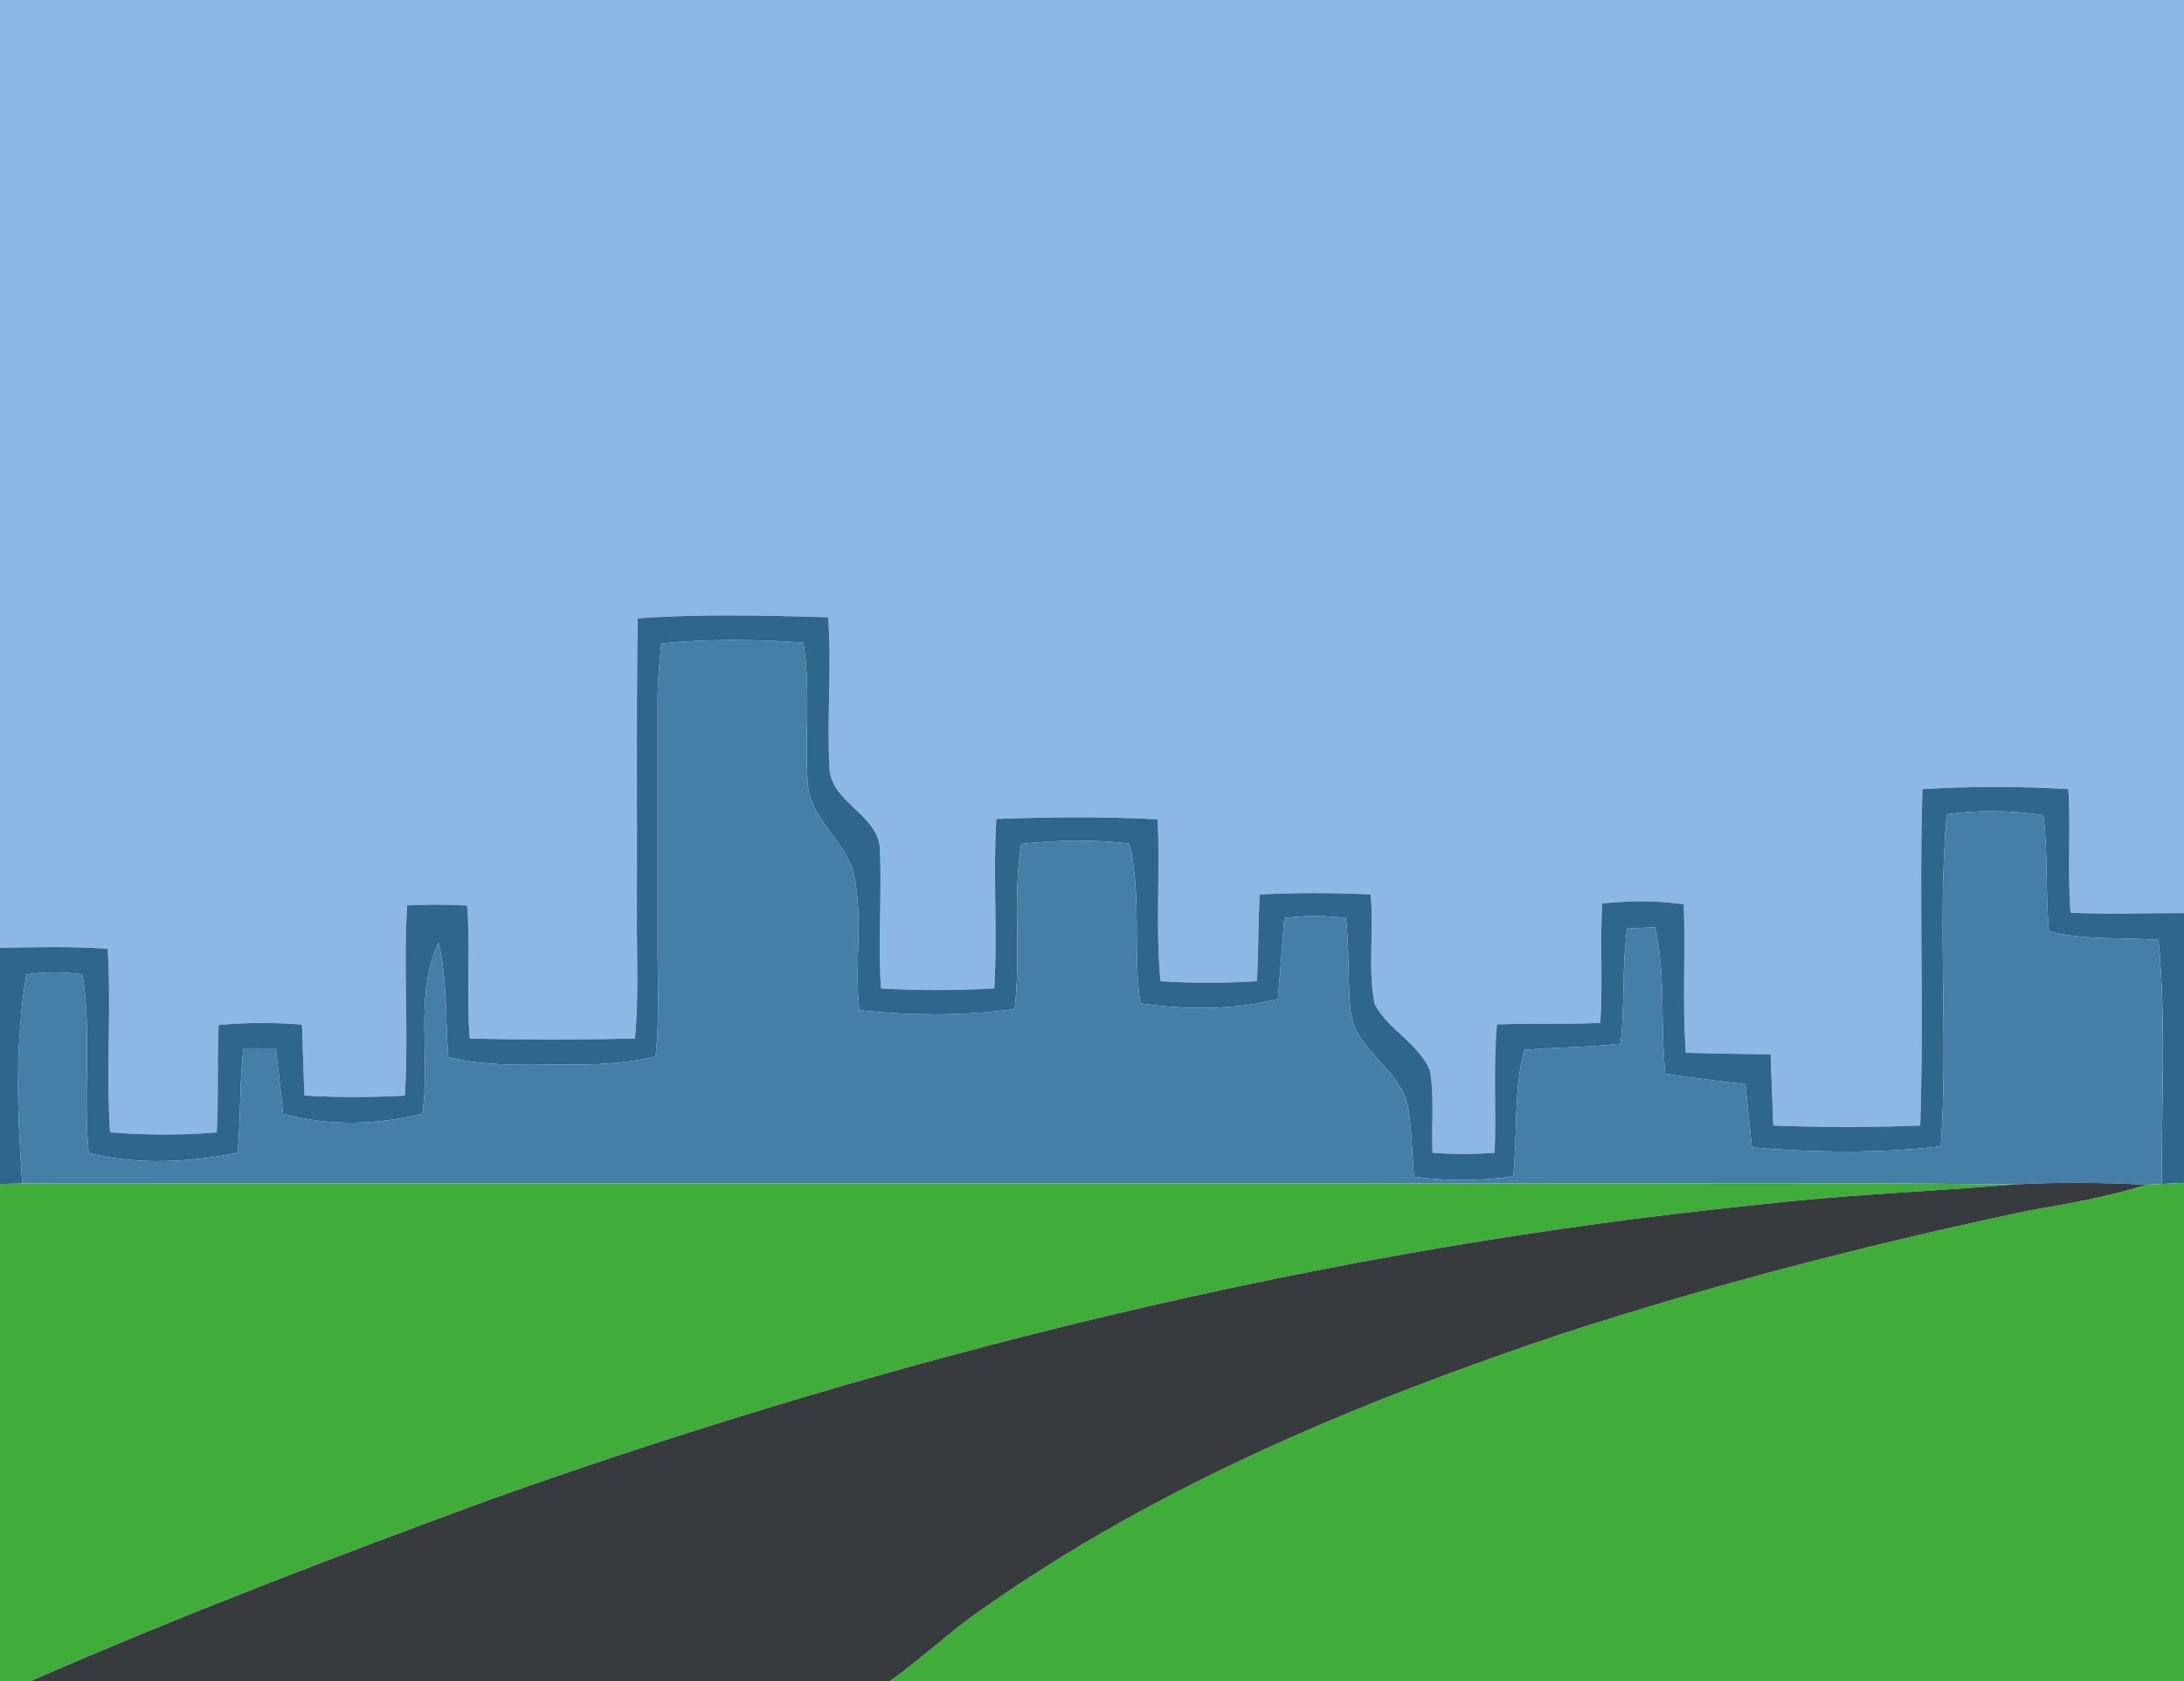 <?xml version="1.0" encoding="UTF-8" ?>
<!DOCTYPE svg PUBLIC "-//W3C//DTD SVG 1.1//EN" "http://www.w3.org/Graphics/SVG/1.1/DTD/svg11.dtd">
<svg width="382pt" height="294pt" viewBox="0 0 382 294" version="1.1" xmlns="http://www.w3.org/2000/svg">
<g id="#8db8e5ff">
<path fill="#8db8e5" opacity="1.00" d=" M 0.00 0.00 L 382.00 0.00 L 382.00 159.70 C 375.39 159.68 368.77 159.90 362.16 159.64 C 361.59 152.44 362.22 145.22 361.77 138.01 C 353.28 137.50 344.74 137.50 336.25 138.01 C 335.66 157.61 336.52 177.24 335.86 196.84 C 327.30 197.19 318.73 197.19 310.17 196.84 C 310.03 192.69 309.83 188.55 309.68 184.40 C 304.75 184.32 299.81 184.28 294.87 184.11 C 294.21 175.47 294.86 166.80 294.49 158.14 C 289.76 157.49 284.98 157.49 280.24 158.01 C 279.83 164.97 280.37 171.94 279.91 178.90 C 273.88 179.17 267.85 178.91 261.83 179.17 C 261.16 186.63 261.72 194.12 261.43 201.59 C 257.81 201.89 254.17 201.90 250.56 201.59 C 250.36 196.78 250.91 191.90 250.09 187.14 C 248.02 182.43 242.82 180.09 240.43 175.60 C 239.19 169.30 240.37 162.80 239.72 156.43 C 233.25 156.12 226.77 156.11 220.31 156.43 C 220.10 161.49 220.09 166.55 219.86 171.60 C 214.23 171.95 208.59 171.95 202.97 171.60 C 202.10 162.18 202.92 152.72 202.49 143.29 C 193.09 142.80 183.67 142.88 174.27 143.23 C 173.66 153.10 174.51 162.99 173.90 172.86 C 167.31 173.24 160.70 173.24 154.11 172.87 C 153.51 164.89 154.27 156.89 153.91 148.90 C 153.98 142.42 145.14 140.49 145.06 134.07 C 144.63 125.37 145.49 116.65 144.84 107.95 C 133.75 107.63 122.61 107.35 111.54 108.14 C 111.28 125.76 111.47 143.38 111.40 161.00 C 111.38 167.88 111.72 174.77 111.06 181.64 C 101.43 181.85 91.80 181.85 82.17 181.64 C 81.53 173.89 82.30 166.12 81.71 158.37 C 78.21 158.16 74.71 158.16 71.22 158.34 C 70.51 169.42 71.52 180.53 70.81 191.61 C 64.96 191.94 59.09 191.94 53.24 191.60 C 53.10 187.47 52.94 183.33 52.82 179.19 C 47.97 178.80 43.10 178.81 38.25 179.26 C 37.92 185.52 38.29 191.79 37.90 198.05 C 31.69 198.55 25.45 198.54 19.24 198.02 C 18.57 187.33 19.48 176.62 18.84 165.94 C 12.57 165.48 6.28 165.67 0.00 165.76 L 0.00 0.00 Z" />
</g>
<g id="#2f668cff">
<path fill="#2f668c" opacity="1.00" d=" M 111.54 108.14 C 122.61 107.35 133.75 107.63 144.84 107.95 C 145.49 116.65 144.63 125.37 145.06 134.07 C 145.14 140.49 153.98 142.42 153.91 148.90 C 154.27 156.89 153.51 164.89 154.11 172.87 C 160.70 173.24 167.31 173.24 173.90 172.86 C 174.51 162.99 173.66 153.10 174.27 143.23 C 183.67 142.88 193.09 142.80 202.49 143.29 C 202.92 152.72 202.10 162.18 202.97 171.60 C 208.59 171.95 214.23 171.95 219.86 171.60 C 220.09 166.55 220.10 161.49 220.31 156.43 C 226.77 156.11 233.25 156.12 239.72 156.43 C 240.37 162.80 239.19 169.30 240.43 175.60 C 242.82 180.09 248.02 182.43 250.09 187.14 C 250.91 191.90 250.36 196.78 250.56 201.59 C 254.17 201.90 257.81 201.89 261.43 201.59 C 261.72 194.12 261.16 186.63 261.83 179.17 C 267.85 178.91 273.88 179.17 279.91 178.90 C 280.37 171.94 279.83 164.97 280.24 158.01 C 284.98 157.49 289.76 157.49 294.49 158.14 C 294.86 166.80 294.21 175.47 294.87 184.11 C 299.81 184.28 304.75 184.32 309.68 184.40 C 309.83 188.55 310.03 192.69 310.17 196.84 C 318.73 197.19 327.30 197.19 335.86 196.84 C 336.52 177.24 335.66 157.61 336.25 138.01 C 344.74 137.50 353.28 137.50 361.77 138.01 C 362.22 145.22 361.59 152.44 362.16 159.64 C 368.77 159.90 375.39 159.68 382.00 159.70 L 382.00 206.87 C 380.69 206.93 379.39 206.99 378.09 207.06 C 378.06 192.84 378.88 178.57 377.54 164.40 C 371.16 163.90 364.66 164.50 358.40 162.88 C 357.69 156.13 358.29 149.31 357.39 142.57 C 351.79 141.73 346.10 141.62 340.49 142.43 C 338.83 161.73 340.80 181.18 339.46 200.50 C 328.51 201.75 317.39 201.59 306.42 200.69 C 306.06 196.99 305.63 193.30 305.28 189.61 C 300.61 189.07 295.94 188.52 291.29 187.79 C 290.34 179.26 291.41 170.58 289.49 162.16 C 287.86 162.24 286.23 162.32 284.61 162.39 C 283.65 169.07 284.24 175.84 283.45 182.53 C 277.85 183.19 272.21 183.16 266.60 183.62 C 264.69 190.85 265.47 198.36 264.67 205.73 C 258.91 206.56 253.07 206.57 247.31 205.81 C 246.94 201.70 246.96 197.56 246.27 193.49 C 244.85 186.90 237.14 183.79 236.25 176.98 C 235.65 171.53 236.08 166.01 235.40 160.56 C 231.82 160.10 228.20 160.10 224.63 160.56 C 224.30 165.28 223.91 170.00 223.50 174.72 C 215.65 176.67 207.43 176.63 199.46 175.46 C 198.06 166.19 199.78 156.70 197.53 147.53 C 191.25 146.82 184.90 146.90 178.62 147.60 C 177.08 157.17 178.63 166.89 177.46 176.49 C 168.47 177.70 159.33 177.61 150.32 176.70 C 149.34 168.72 151.13 160.56 149.28 152.68 C 147.79 146.88 141.70 143.26 141.27 137.07 C 140.74 128.86 141.83 120.58 140.53 112.40 C 132.26 111.81 123.92 111.72 115.66 112.54 C 115.31 116.00 115.02 119.48 115.02 122.96 C 115.01 137.64 115.03 152.32 115.02 167.00 C 115.10 172.93 115.32 178.88 114.66 184.79 C 110.18 185.81 105.60 186.22 101.01 186.16 C 93.47 186.13 85.80 186.72 78.41 184.87 C 77.86 178.18 78.29 171.39 76.70 164.81 C 72.34 174.28 75.43 184.85 73.85 194.80 C 65.91 196.75 57.45 196.99 49.53 194.80 C 49.13 190.98 48.68 187.17 48.27 183.36 C 46.38 183.36 44.49 183.36 42.60 183.35 C 41.84 189.41 42.16 195.54 41.56 201.62 C 33.01 203.31 24.03 203.77 15.51 201.67 C 14.51 191.27 16.09 180.76 14.42 170.40 C 11.17 169.94 7.87 169.95 4.62 170.42 C 2.58 182.48 3.02 194.83 3.89 206.99 C 2.59 207.01 1.30 207.03 -0.00 207.06 L 0.00 165.76 C 6.28 165.67 12.57 165.48 18.84 165.94 C 19.48 176.62 18.57 187.33 19.24 198.02 C 25.45 198.54 31.69 198.55 37.90 198.05 C 38.29 191.79 37.92 185.52 38.25 179.26 C 43.10 178.81 47.97 178.80 52.82 179.19 C 52.94 183.33 53.10 187.47 53.24 191.60 C 59.09 191.94 64.96 191.94 70.81 191.61 C 71.52 180.53 70.51 169.42 71.22 158.34 C 74.71 158.16 78.21 158.16 81.71 158.37 C 82.30 166.12 81.53 173.89 82.17 181.64 C 91.80 181.85 101.43 181.85 111.06 181.64 C 111.72 174.77 111.38 167.88 111.40 161.00 C 111.47 143.38 111.28 125.76 111.54 108.14 Z" />
</g>
<g id="#457ea6ff">
<path fill="#457ea6" opacity="1.00" d=" M 115.66 112.54 C 123.92 111.72 132.26 111.81 140.53 112.40 C 141.83 120.58 140.74 128.86 141.27 137.07 C 141.70 143.26 147.79 146.88 149.28 152.68 C 151.13 160.56 149.34 168.72 150.32 176.70 C 159.33 177.61 168.47 177.70 177.46 176.49 C 178.63 166.89 177.08 157.17 178.62 147.60 C 184.90 146.90 191.25 146.82 197.53 147.53 C 199.78 156.70 198.06 166.19 199.46 175.46 C 207.43 176.63 215.65 176.67 223.50 174.72 C 223.91 170.00 224.30 165.28 224.63 160.56 C 228.20 160.10 231.82 160.10 235.40 160.56 C 236.08 166.01 235.65 171.53 236.25 176.98 C 237.14 183.79 244.85 186.90 246.27 193.49 C 246.96 197.56 246.94 201.70 247.31 205.81 C 253.07 206.57 258.91 206.56 264.67 205.73 C 265.47 198.36 264.69 190.85 266.60 183.62 C 272.21 183.16 277.85 183.19 283.45 182.53 C 284.24 175.84 283.65 169.07 284.61 162.39 C 286.23 162.32 287.86 162.24 289.49 162.16 C 291.41 170.58 290.34 179.26 291.29 187.79 C 295.94 188.52 300.61 189.07 305.28 189.61 C 305.63 193.30 306.06 196.99 306.42 200.69 C 317.39 201.59 328.51 201.75 339.46 200.50 C 340.80 181.18 338.83 161.73 340.49 142.43 C 346.10 141.62 351.79 141.73 357.39 142.57 C 358.29 149.31 357.69 156.13 358.40 162.88 C 364.66 164.50 371.16 163.90 377.54 164.40 C 378.88 178.57 378.06 192.84 378.09 207.06 C 377.41 207.10 376.06 207.17 375.38 207.20 C 367.69 206.81 359.98 206.73 352.28 207.14 C 313.52 206.71 274.76 207.10 236.00 206.96 C 158.63 206.98 81.26 206.92 3.89 206.99 C 3.02 194.83 2.58 182.48 4.62 170.42 C 7.87 169.95 11.17 169.94 14.42 170.40 C 16.09 180.76 14.51 191.27 15.51 201.67 C 24.03 203.77 33.01 203.31 41.56 201.62 C 42.16 195.54 41.84 189.41 42.60 183.35 C 44.49 183.36 46.38 183.36 48.27 183.36 C 48.68 187.17 49.13 190.98 49.53 194.80 C 57.45 196.99 65.91 196.75 73.85 194.80 C 75.43 184.85 72.34 174.28 76.70 164.81 C 78.29 171.39 77.86 178.18 78.41 184.87 C 85.80 186.72 93.47 186.13 101.01 186.16 C 105.60 186.22 110.18 185.81 114.66 184.79 C 115.32 178.88 115.10 172.93 115.02 167.00 C 115.03 152.32 115.01 137.64 115.02 122.96 C 115.02 119.48 115.31 116.00 115.66 112.54 Z" />
</g>
<g id="#40ad3bff">
<path fill="#40ad3b" opacity="1.00" d=" M -0.00 207.06 C 1.30 207.03 2.59 207.01 3.89 206.99 C 81.26 206.92 158.63 206.98 236.00 206.96 C 274.76 207.10 313.52 206.71 352.28 207.14 C 337.47 208.39 322.60 208.94 307.83 210.66 C 232.13 218.29 157.77 236.69 86.14 262.11 C 58.97 272.09 31.90 282.41 5.36 294.00 L 0.00 294.00 L 0.00 207.06 Z" />
<path fill="#40ad3b" opacity="1.00" d=" M 375.38 207.20 C 376.06 207.17 377.41 207.10 378.09 207.06 C 379.39 206.99 380.69 206.93 382.00 206.87 L 382.00 294.00 L 155.62 294.00 C 161.32 289.99 166.36 285.11 172.13 281.19 C 202.80 259.62 237.79 245.13 273.18 233.27 C 299.90 224.59 327.15 217.57 354.63 211.76 C 361.61 210.54 368.61 209.35 375.38 207.20 Z" />
</g>
<g id="#373b3eff">
<path fill="#373b3e" opacity="1.00" d=" M 352.28 207.14 C 359.98 206.73 367.69 206.81 375.38 207.20 C 368.61 209.35 361.61 210.54 354.63 211.76 C 327.15 217.57 299.90 224.59 273.18 233.27 C 237.79 245.13 202.80 259.62 172.13 281.19 C 166.36 285.11 161.32 289.99 155.62 294.00 L 5.36 294.00 C 31.90 282.41 58.97 272.09 86.14 262.11 C 157.77 236.69 232.13 218.29 307.83 210.66 C 322.60 208.94 337.47 208.39 352.28 207.14 Z" />
</g>
</svg>
